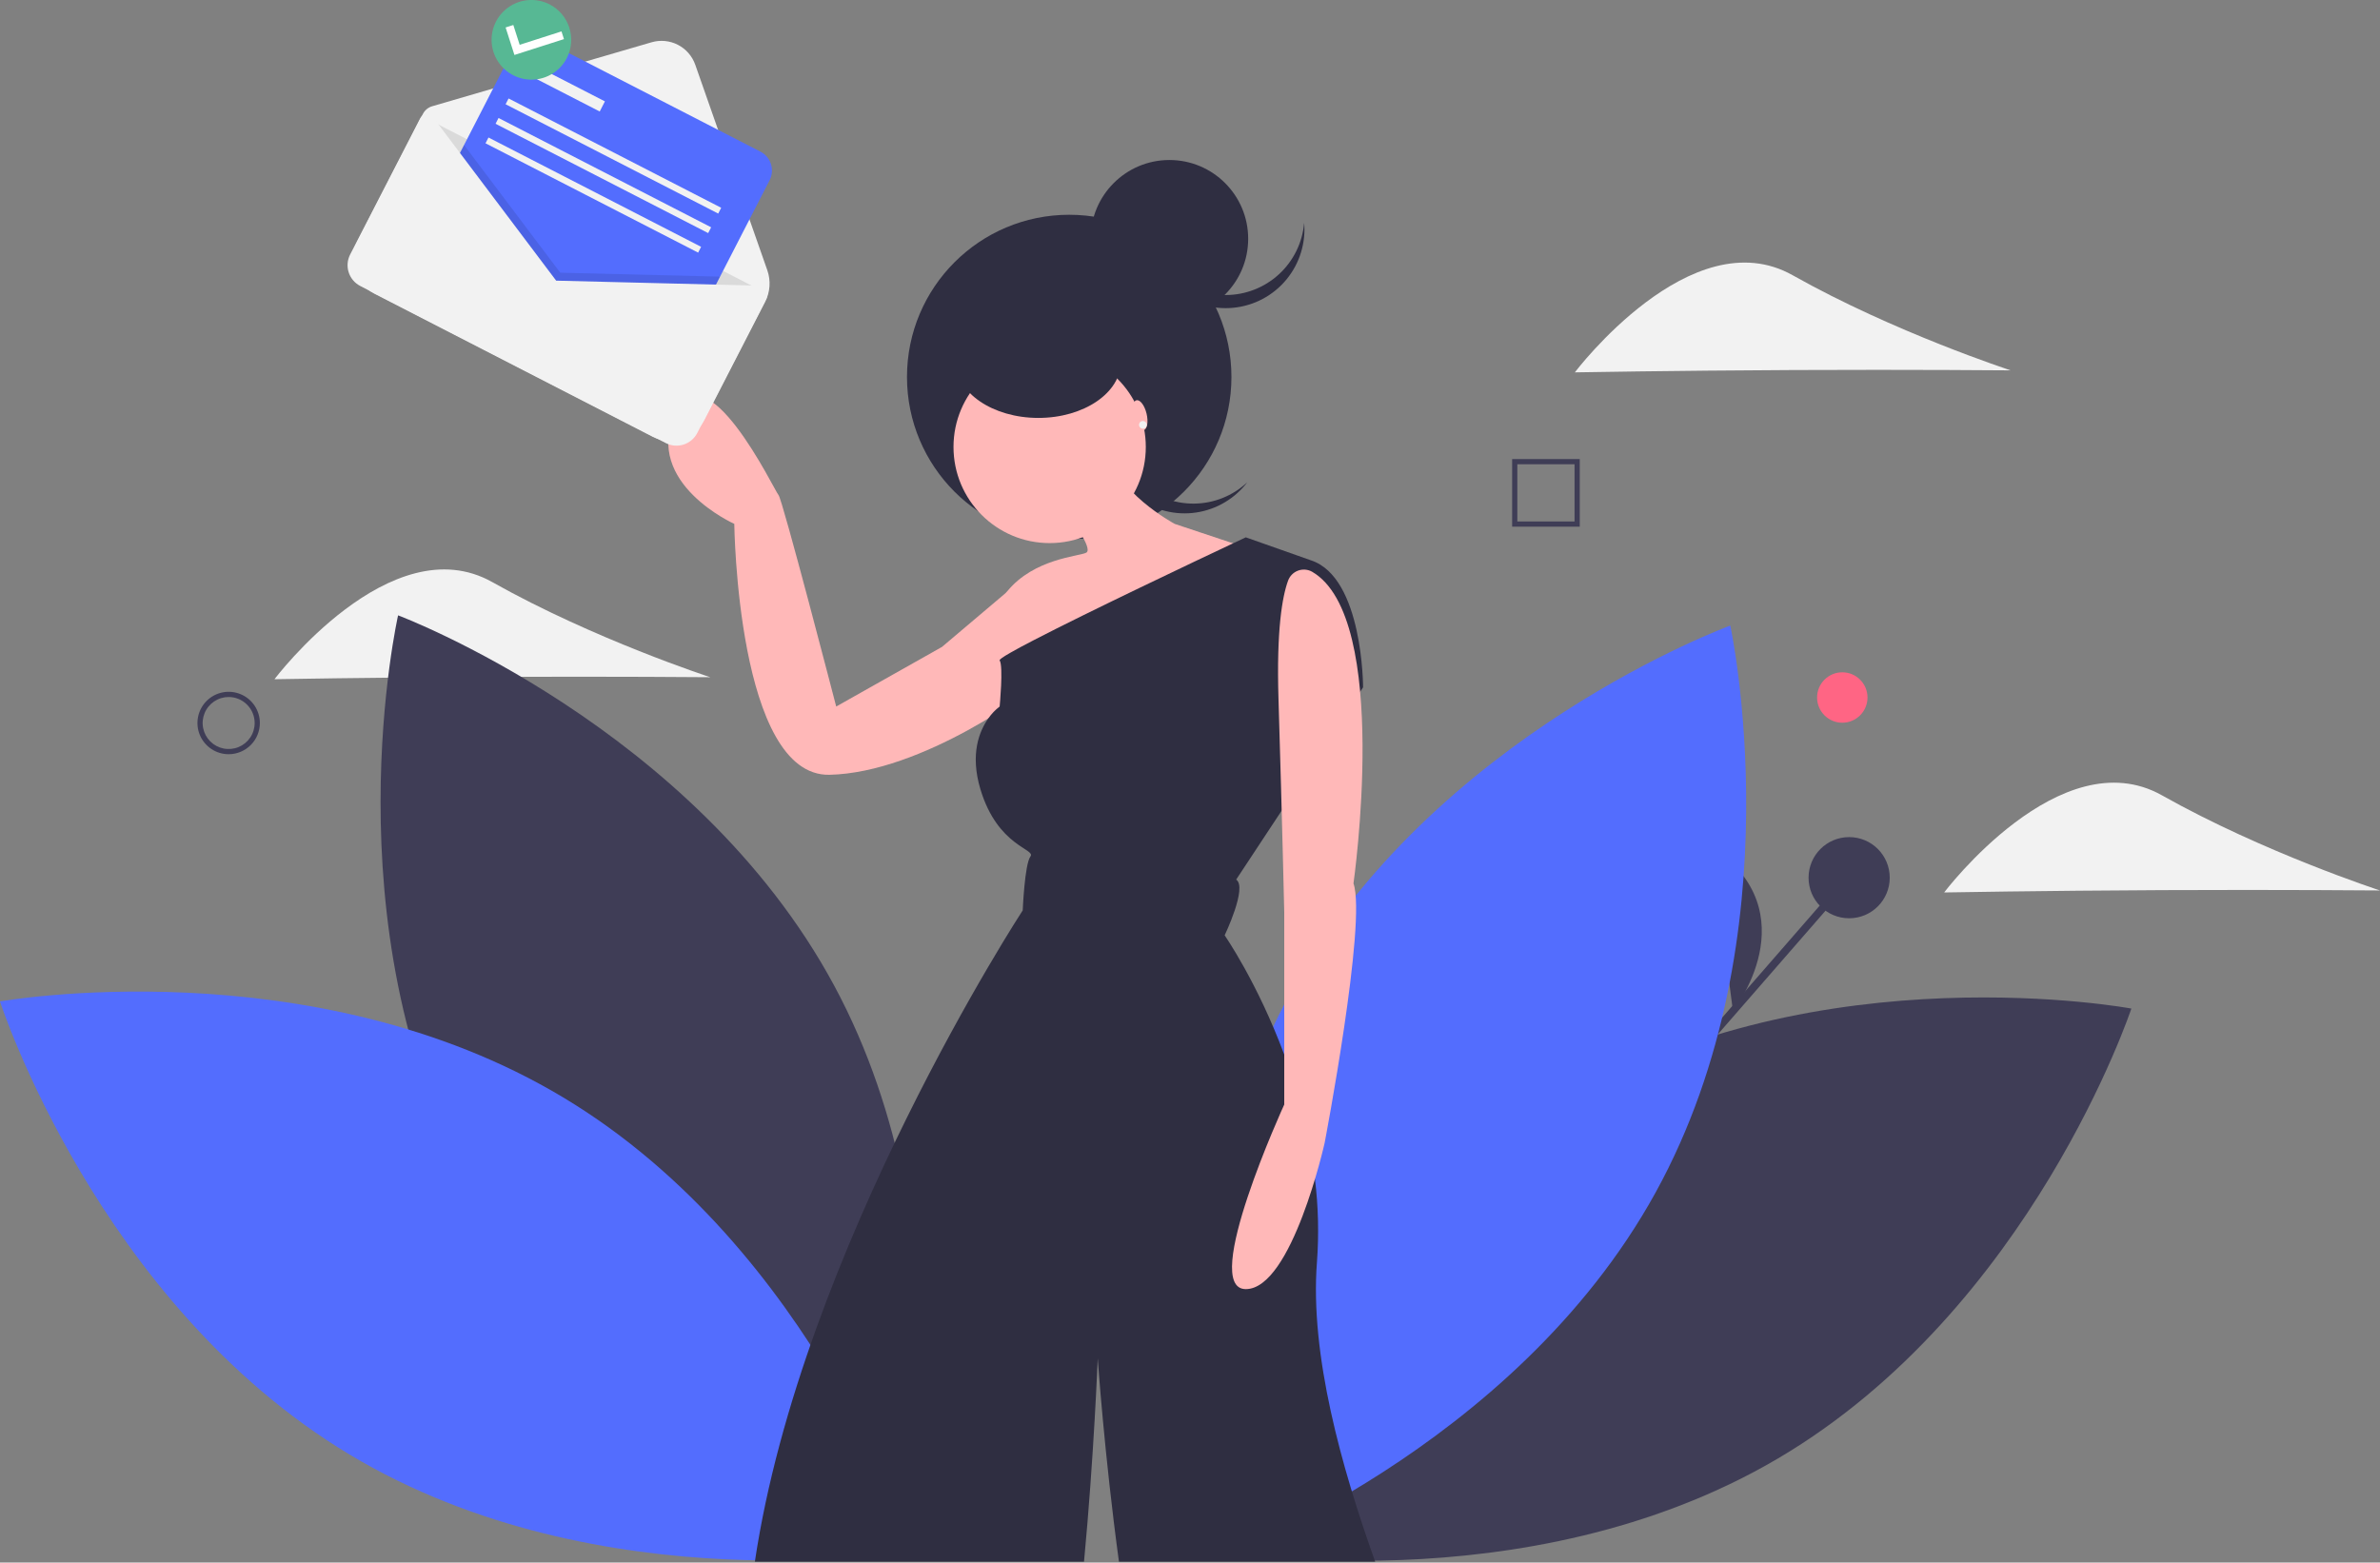 <svg width="265" height="174" viewBox="0 0 265 174" fill="none" xmlns="http://www.w3.org/2000/svg">
<rect x="0" y="0" width="265" height="174" fill="#808080" stroke="none"/>
<g clip-path="url(#clip0)">
<path d="M54.868 75.377C41.467 75.438 30.56 75.636 30.56 75.636C30.56 75.636 43.525 58.462 54.82 64.825C66.114 71.188 79.089 75.413 79.089 75.413C79.089 75.413 68.269 75.315 54.868 75.377Z" fill="#F2F2F2"/>
<path d="M205.129 80.48C206.679 80.48 207.936 79.223 207.936 77.673C207.936 76.123 206.679 74.866 205.129 74.866C203.579 74.866 202.322 76.123 202.322 77.673C202.322 79.223 203.579 80.48 205.129 80.48Z" fill="#FF6584"/>
<path d="M205.568 97.456L184.579 121.559L185.226 122.123L206.216 98.02L205.568 97.456Z" fill="#3F3D56"/>
<path d="M205.892 102.257C208.389 102.257 210.412 100.234 210.412 97.738C210.412 95.241 208.389 93.218 205.892 93.218C203.396 93.218 201.373 95.241 201.373 97.738C201.373 100.234 203.396 102.257 205.892 102.257Z" fill="#3F3D56"/>
<path d="M192.956 112.593C192.956 112.593 201.589 101.696 190.547 94.221Z" fill="#3F3D56"/>
<path d="M52.083 131.727C67.631 160.561 100.628 172.939 100.628 172.939C100.628 172.939 108.418 138.568 92.871 109.734C77.323 80.9 44.325 68.523 44.325 68.523C44.325 68.523 36.536 102.894 52.083 131.727Z" fill="#3F3D56"/>
<path d="M62.769 122.241C90.839 139.129 101.65 172.672 101.65 172.672C101.65 172.672 66.95 178.836 38.88 161.948C10.81 145.06 0 111.517 0 111.517C0 111.517 34.7 105.354 62.769 122.241Z" fill="#536DFE"/>
<path d="M174.453 122.48C146.235 139.119 135.128 172.565 135.128 172.565C135.128 172.565 169.772 179.035 197.99 162.397C226.208 145.758 237.315 112.311 237.315 112.311C237.315 112.311 202.671 105.841 174.453 122.48Z" fill="#3F3D56"/>
<path d="M184.341 132.796C168.54 161.491 135.434 173.576 135.434 173.576C135.434 173.576 127.948 139.138 143.75 110.443C159.552 81.748 192.658 69.662 192.658 69.662C192.658 69.662 200.143 104.101 184.341 132.796Z" fill="#536DFE"/>
<path d="M126.995 53.817C125.364 52.342 124.347 50.308 124.145 48.118C123.943 45.928 124.572 43.742 125.906 41.994C125.729 42.159 125.557 42.331 125.391 42.514C124.619 43.368 124.022 44.366 123.636 45.451C123.249 46.536 123.08 47.687 123.138 48.837C123.254 51.16 124.289 53.342 126.015 54.902C127.74 56.462 130.015 57.272 132.338 57.156C133.488 57.098 134.616 56.814 135.656 56.32C136.697 55.826 137.63 55.133 138.403 54.278C138.568 54.095 138.721 53.906 138.868 53.714C137.263 55.217 135.151 56.062 132.952 56.081C130.753 56.1 128.627 55.292 126.995 53.817V53.817Z" fill="#2F2E41"/>
<path d="M119.051 60.042C129.027 60.042 137.114 51.955 137.114 41.979C137.114 32.003 129.027 23.916 119.051 23.916C109.075 23.916 100.988 32.003 100.988 41.979C100.988 51.955 109.075 60.042 119.051 60.042Z" fill="#2F2E41"/>
<path d="M114.089 65.188L114.625 63.797L104.883 72.04L93.107 78.677C93.107 78.677 87.112 55.553 86.683 55.125C86.255 54.697 78.547 38.425 75.121 46.132C71.696 53.84 81.759 58.337 81.759 58.337C81.759 58.337 82.08 86.492 92.357 86.278C102.635 86.064 115.374 76.75 115.588 75.894C115.802 75.037 114.089 65.188 114.089 65.188Z" fill="#FFB8B8"/>
<path d="M116.873 60.478C122.785 60.478 127.579 55.685 127.579 49.772C127.579 43.86 122.785 39.067 116.873 39.067C110.96 39.067 106.167 43.86 106.167 49.772C106.167 55.685 110.96 60.478 116.873 60.478Z" fill="#FFB8B8"/>
<path d="M119.014 57.48C119.014 57.48 121.797 61.12 120.941 61.548C120.084 61.977 115.16 62.191 112.162 65.831C109.165 69.471 115.802 78.677 115.802 78.677L141.067 61.763L130.79 58.337C130.79 58.337 123.724 54.483 123.938 50.415L119.014 57.48Z" fill="#FFB8B8"/>
<path d="M153.116 173.903H124.589C122.974 162.088 122.226 151.26 122.226 151.26C122.226 151.26 121.809 162.152 120.7 173.903H84.051C89.246 139.107 113.875 101.374 113.875 101.374C113.875 101.374 114.089 96.234 114.732 95.377C115.375 94.523 111.092 94.308 109.163 87.885C107.988 83.964 109.045 81.399 110.049 79.997C110.394 79.492 110.819 79.046 111.306 78.677C111.306 78.677 111.735 74.182 111.306 73.539C111.251 73.456 111.674 73.16 112.456 72.711C113.107 72.335 114.008 71.851 115.085 71.295C121.256 68.095 133.202 62.434 137.293 60.505C138.191 60.08 138.712 59.836 138.712 59.836L145.992 62.405C151.772 64.331 151.772 76.537 151.772 76.537L151.445 77.035L142.709 90.269L137.641 97.948C138.927 98.803 136.358 104.157 136.358 104.157C136.358 104.157 140.018 109.416 142.995 117.443C144.679 121.911 145.827 126.562 146.415 131.3C146.79 134.37 146.864 137.47 146.635 140.555C145.842 150.869 149.369 163.406 153.116 173.903Z" fill="#2F2E41"/>
<path d="M146.095 63.667C145.858 63.534 145.594 63.454 145.323 63.433C145.051 63.412 144.778 63.45 144.523 63.546C144.268 63.641 144.037 63.791 143.846 63.985C143.655 64.179 143.509 64.412 143.417 64.668C142.772 66.441 142.119 70.137 142.352 77.821C142.78 91.952 142.994 101.587 142.994 101.587V122.998C142.994 122.998 133.573 143.553 138.712 143.553C143.851 143.553 147.49 127.28 147.49 127.28C147.49 127.28 152.201 102.658 150.702 98.375C150.702 98.375 154.928 68.793 146.095 63.667Z" fill="#FFB8B8"/>
<path d="M115.616 46.538C120.69 46.538 124.804 43.733 124.804 40.273C124.804 36.813 120.69 34.008 115.616 34.008C110.541 34.008 106.428 36.813 106.428 40.273C106.428 43.733 110.541 46.538 115.616 46.538Z" fill="#2F2E41"/>
<path d="M130.207 35.359C135.051 35.359 138.978 31.432 138.978 26.588C138.978 21.745 135.051 17.818 130.207 17.818C125.363 17.818 121.437 21.745 121.437 26.588C121.437 31.432 125.363 35.359 130.207 35.359Z" fill="#2F2E41"/>
<path d="M136.472 32.853C134.273 32.853 132.154 32.026 130.536 30.537C128.917 29.048 127.917 27.005 127.734 24.814C127.714 25.055 127.702 25.298 127.702 25.544C127.702 27.87 128.626 30.101 130.27 31.746C131.915 33.391 134.146 34.315 136.472 34.315C138.798 34.315 141.029 33.391 142.674 31.746C144.319 30.101 145.243 27.87 145.243 25.544C145.243 25.298 145.23 25.055 145.21 24.814C145.027 27.005 144.027 29.048 142.409 30.537C140.79 32.026 138.671 32.853 136.472 32.853V32.853Z" fill="#2F2E41"/>
<path d="M127.334 47.906C127.736 47.809 127.885 46.986 127.665 46.065C127.445 45.145 126.941 44.477 126.538 44.574C126.135 44.67 125.987 45.493 126.207 46.414C126.427 47.334 126.931 48.002 127.334 47.906Z" fill="#FFB8B8"/>
<path d="M127.257 47.738C127.494 47.738 127.686 47.547 127.686 47.31C127.686 47.074 127.494 46.882 127.257 46.882C127.021 46.882 126.829 47.074 126.829 47.31C126.829 47.547 127.021 47.738 127.257 47.738Z" fill="#F2F2F2"/>
<path d="M25.46 83.987C24.773 83.987 24.101 83.784 23.529 83.402C22.958 83.02 22.512 82.477 22.249 81.842C21.986 81.207 21.918 80.509 22.052 79.835C22.186 79.16 22.517 78.541 23.003 78.055C23.489 77.569 24.108 77.238 24.782 77.104C25.456 76.97 26.155 77.039 26.79 77.302C27.425 77.565 27.967 78.01 28.349 78.582C28.731 79.153 28.935 79.825 28.935 80.513C28.934 81.434 28.567 82.317 27.916 82.969C27.264 83.62 26.381 83.987 25.46 83.987V83.987ZM25.46 77.617C24.887 77.617 24.327 77.787 23.851 78.105C23.375 78.423 23.004 78.875 22.785 79.404C22.565 79.933 22.508 80.516 22.62 81.078C22.731 81.639 23.007 82.155 23.412 82.56C23.817 82.965 24.333 83.241 24.895 83.353C25.457 83.464 26.039 83.407 26.568 83.188C27.097 82.969 27.549 82.598 27.868 82.121C28.186 81.645 28.356 81.085 28.356 80.513C28.355 79.745 28.049 79.009 27.506 78.466C26.964 77.923 26.228 77.618 25.46 77.617V77.617Z" fill="#3F3D56"/>
<path d="M175.897 58.649H168.368V51.12H175.897V58.649ZM168.947 58.07H175.318V51.699H168.947V58.07Z" fill="#3F3D56"/>
<path d="M240.779 99.122C227.379 99.184 216.471 99.382 216.471 99.382C216.471 99.382 229.436 82.208 240.731 88.571C252.025 94.934 265 99.159 265 99.159C265 99.159 254.18 99.061 240.779 99.122Z" fill="#F2F2F2"/>
<path d="M199.659 41.206C186.258 41.268 175.35 41.466 175.35 41.466C175.35 41.466 188.316 24.291 199.61 30.654C210.905 37.017 223.879 41.242 223.879 41.242C223.879 41.242 213.06 41.144 199.659 41.206Z" fill="#F2F2F2"/>
<path d="M72.635 48.62L41.648 32.686C40.632 32.164 39.865 31.259 39.516 30.171C39.166 29.083 39.264 27.901 39.786 26.885L47.087 12.688C47.193 12.482 47.34 12.3 47.518 12.152C47.697 12.004 47.904 11.895 48.127 11.83L72.55 4.708C73.527 4.424 74.576 4.524 75.48 4.989C76.385 5.455 77.076 6.249 77.413 7.209L85.438 30.099C85.638 30.671 85.72 31.278 85.678 31.883C85.637 32.487 85.472 33.077 85.195 33.616L78.436 46.759C78.178 47.262 77.823 47.71 77.391 48.075C76.959 48.441 76.46 48.718 75.921 48.891C75.382 49.064 74.815 49.129 74.251 49.083C73.687 49.036 73.138 48.879 72.635 48.62V48.62Z" fill="#F2F2F2"/>
<path opacity="0.1" d="M73.866 42.994L42.578 29.636C41.57 29.118 42.515 29.915 43.034 28.907L46.967 12.921L85.295 32.63L75.605 44.611C75.087 45.619 74.874 43.512 73.866 42.994Z" fill="black"/>
<path d="M57.188 5.418L44.699 29.706C44.1 30.871 44.559 32.3 45.723 32.898L70.011 45.388C71.175 45.986 72.605 45.528 73.203 44.364L85.692 20.076C86.291 18.911 85.833 17.482 84.668 16.883L60.38 4.394C59.216 3.795 57.787 4.254 57.188 5.418Z" fill="#536DFE"/>
<path opacity="0.1" d="M80.175 30.806L72.12 46.472L43.615 31.814L51.67 16.149L62.381 30.366L80.175 30.806Z" fill="black"/>
<path d="M61.925 31.252L48.202 13.035C48.117 12.922 48.005 12.833 47.876 12.776C47.747 12.718 47.606 12.694 47.466 12.706C47.325 12.718 47.19 12.766 47.073 12.845C46.956 12.923 46.86 13.03 46.796 13.155L38.987 28.342C38.831 28.646 38.736 28.977 38.708 29.318C38.679 29.658 38.719 30.001 38.823 30.326C38.928 30.651 39.095 30.953 39.316 31.214C39.537 31.474 39.807 31.689 40.111 31.845L74.133 49.34C74.437 49.496 74.769 49.591 75.109 49.619C75.45 49.647 75.793 49.608 76.118 49.504C76.443 49.399 76.745 49.232 77.005 49.011C77.266 48.79 77.481 48.52 77.637 48.216L85.312 33.29C85.391 33.137 85.429 32.966 85.424 32.794C85.419 32.622 85.37 32.454 85.282 32.306C85.194 32.158 85.07 32.035 84.922 31.948C84.773 31.861 84.605 31.813 84.433 31.809L61.925 31.252Z" fill="#F2F2F2"/>
<path d="M67.354 11.289L59.382 7.19L58.803 8.317L66.774 12.416L67.354 11.289Z" fill="#F2F2F2"/>
<path d="M80.3 23.138L56.627 10.965L56.296 11.609L79.969 23.782L80.3 23.138Z" fill="#F2F2F2"/>
<path d="M79.182 25.312L55.509 13.139L55.178 13.783L78.851 25.956L79.182 25.312Z" fill="#F2F2F2"/>
<path d="M78.064 27.486L54.391 15.313L54.059 15.957L77.733 28.131L78.064 27.486Z" fill="#F2F2F2"/>
<path d="M62.51 6.057C63.45 4.23 62.733 1.989 60.91 1.052C59.087 0.114 56.847 0.835 55.908 2.662C54.968 4.488 55.685 6.729 57.508 7.667C59.332 8.604 61.571 7.883 62.51 6.057Z" fill="white"/>
<path d="M61.199 0.488C60.419 0.087 59.537 -0.074 58.665 0.026C57.794 0.126 56.971 0.482 56.302 1.05C55.632 1.617 55.146 2.37 54.905 3.214C54.664 4.057 54.678 4.954 54.946 5.789C55.214 6.625 55.724 7.362 56.411 7.908C57.098 8.453 57.931 8.783 58.806 8.855C59.681 8.927 60.557 8.739 61.324 8.313C62.091 7.887 62.715 7.243 63.116 6.463C63.651 5.416 63.749 4.2 63.39 3.08C63.031 1.961 62.243 1.029 61.199 0.488V0.488ZM57.279 6.121L56.297 3.059L57.155 2.784L57.863 4.989L62.519 3.496L62.794 4.355L57.279 6.121V6.121Z" fill="#57B894"/>
</g>
<defs>
<clipPath id="clip0">
<rect width="265" height="173.903" fill="white"/>
</clipPath>
</defs>
</svg>
